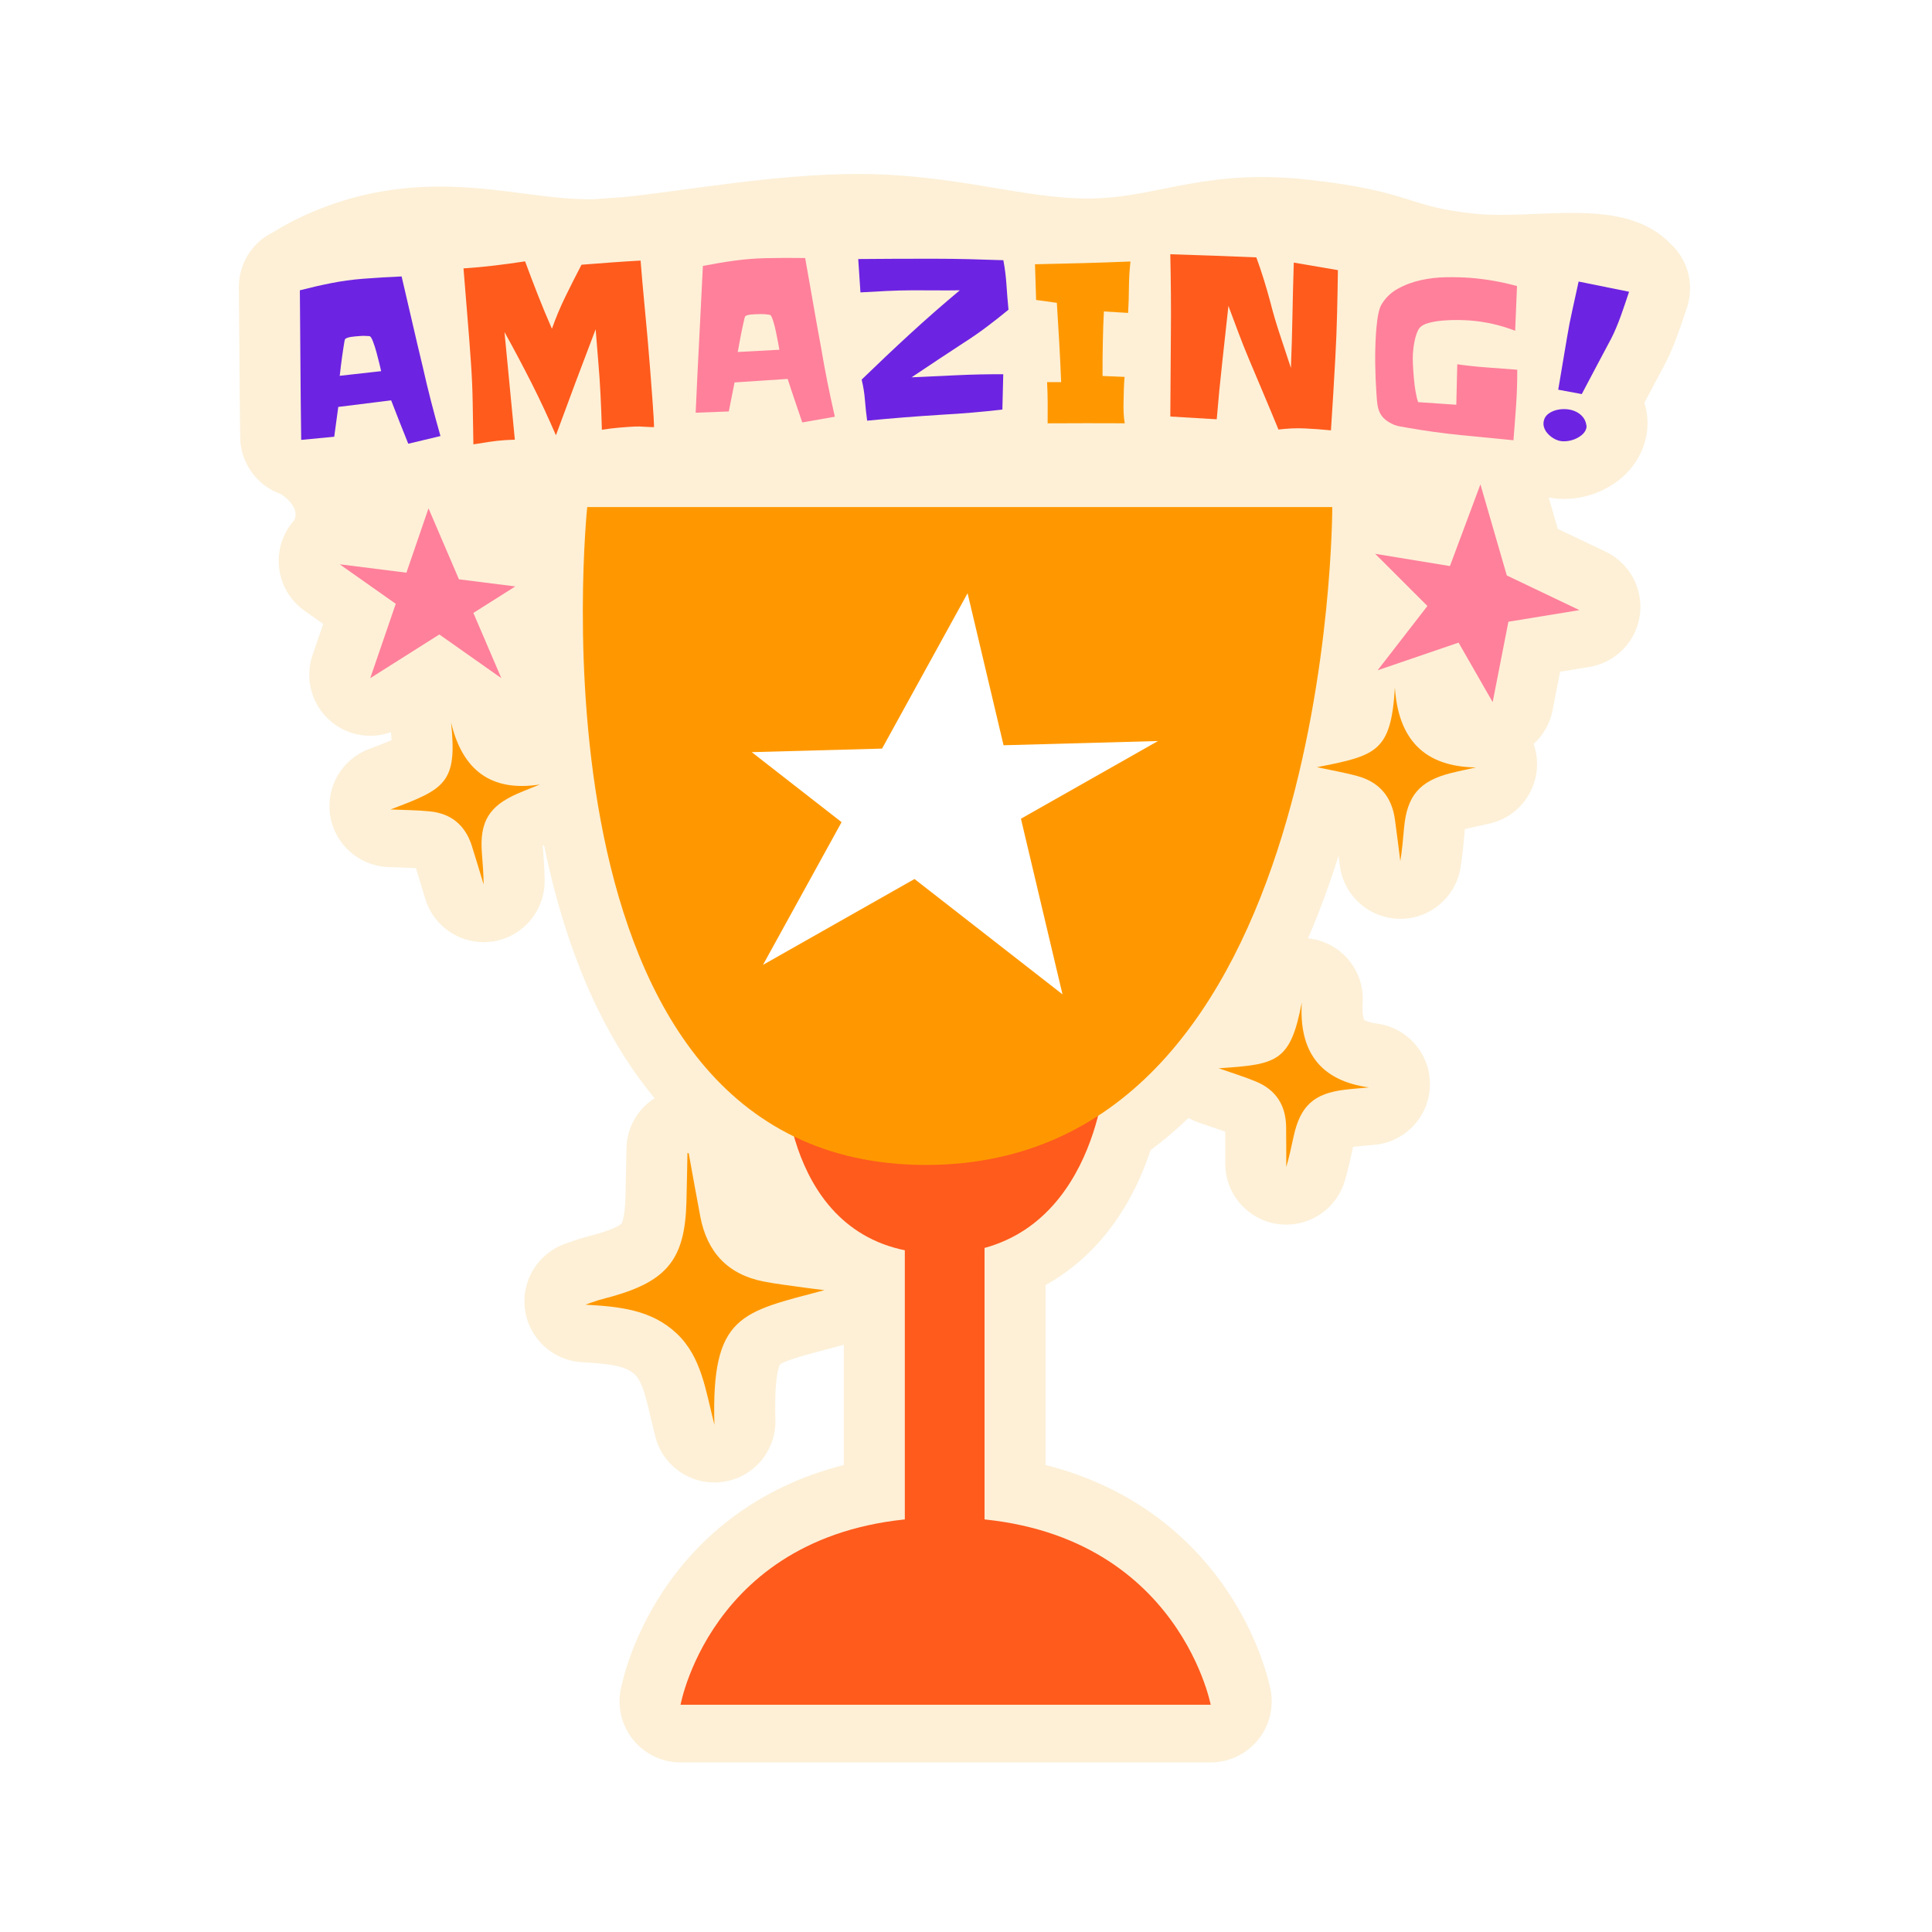 <svg xmlns="http://www.w3.org/2000/svg" xmlns:xlink="http://www.w3.org/1999/xlink" width="400" zoomAndPan="magnify" viewBox="0 0 300 300" height="400" preserveAspectRatio="xMidYMid meet" version="1.0"><defs><clipPath id="e3c9202bc7"><path d="M 37.055 27 L 262.805 27 L 262.805 273.668 L 37.055 273.668 Z M 37.055 27 " clip-rule="nonzero"/></clipPath></defs><rect x="-30" width="360" fill="#ffffff" y="-30" height="360" fill-opacity="1"/><rect x="-30" width="360" fill="#ffffff" y="-30" height="360" fill-opacity="1"/><g clip-path="url(#e3c9202bc7)"><path fill="#fdf0d7" d="M 261.156 40.035 C 260.703 39.254 260.137 38.555 259.5 37.945 C 252.215 30.297 239.055 34.176 229.055 33.184 C 218.242 32.113 219.492 29.73 203.309 27.918 C 187.703 26.172 180.516 30.316 170.688 30.781 C 170.285 30.793 169.891 30.805 169.492 30.816 C 159.105 30.977 148.484 27.012 133.266 27.012 C 120.23 27.012 106.164 29.668 96.766 30.609 C 95.898 30.668 95.031 30.727 94.18 30.789 C 93.602 30.832 93.012 30.879 92.426 30.922 C 92.41 30.922 92.395 30.922 92.379 30.926 C 83.438 31.191 73.594 27.691 60.805 29.484 C 52.113 30.703 45.672 34.031 42.438 36.039 C 41.574 36.457 40.785 36.992 40.098 37.633 C 40.098 37.633 40.094 37.641 40.094 37.641 C 38.203 39.41 37.062 41.926 37.09 44.652 C 37.129 48.473 37.16 52.359 37.18 56.203 C 37.203 60.059 37.242 64.004 37.297 67.918 C 37.332 70.566 38.477 73.082 40.453 74.848 C 41.387 75.684 42.473 76.309 43.629 76.715 C 43.629 76.715 43.633 76.715 43.633 76.719 C 46.047 78.414 46.105 79.84 45.715 80.754 C 45.41 81.09 45.125 81.449 44.871 81.832 C 44.867 81.836 44.863 81.836 44.863 81.836 C 44.863 81.836 44.867 81.836 44.867 81.836 C 44.488 82.406 44.164 83.02 43.91 83.676 C 42.34 87.73 43.73 92.336 47.289 94.844 L 50.188 96.887 L 48.531 101.711 C 47.227 105.512 48.465 109.723 51.621 112.215 C 53.332 113.57 55.41 114.258 57.492 114.258 C 58.582 114.258 59.676 114.066 60.719 113.691 C 60.762 114.184 60.785 114.602 60.801 114.93 C 59.77 115.375 58.355 115.906 57.297 116.305 C 53.086 117.887 50.574 122.211 51.273 126.652 C 51.977 131.09 55.707 134.426 60.195 134.633 C 60.914 134.668 61.621 134.688 62.32 134.711 C 63.137 134.738 63.887 134.762 64.586 134.801 C 64.879 135.742 65.164 136.699 65.465 137.691 C 65.656 138.324 65.844 138.953 66.035 139.582 C 67.266 143.617 70.984 146.297 75.094 146.297 C 75.562 146.297 76.039 146.262 76.516 146.191 C 81.164 145.488 84.594 141.48 84.57 136.777 C 84.562 134.996 84.434 133.309 84.32 131.816 L 84.281 131.34 C 84.344 131.312 84.414 131.281 84.48 131.254 C 86.438 140.781 89.211 149.262 92.758 156.562 C 95.316 161.824 98.281 166.48 101.633 170.527 C 98.988 172.23 97.348 175.129 97.281 178.285 L 97.23 180.691 C 97.199 182.41 97.164 184.129 97.121 185.848 C 97.035 189.188 96.52 189.98 96.516 189.988 C 96.508 189.996 95.914 190.695 92.57 191.648 C 92.312 191.723 92.047 191.793 91.785 191.859 C 91.293 191.992 90.73 192.137 90.121 192.324 C 89.438 192.531 88.836 192.746 88.309 192.938 C 88.133 193 87.961 193.062 87.789 193.121 C 83.52 194.609 80.895 198.906 81.523 203.383 C 82.152 207.859 85.855 211.27 90.367 211.523 C 94.824 211.777 97.188 212.125 98.566 213.422 C 99.676 214.469 100.246 216.715 101.082 220.289 C 101.289 221.18 101.508 222.102 101.75 223.066 C 102.832 227.312 106.652 230.203 110.922 230.203 C 111.359 230.203 111.801 230.172 112.246 230.109 C 117.027 229.441 120.543 225.281 120.402 220.453 C 120.211 214.031 120.922 212.23 121.102 211.883 C 122.008 211.199 125.613 210.25 128.52 209.484 C 129.148 209.316 129.797 209.148 130.469 208.969 C 130.66 208.918 130.844 208.852 131.027 208.793 L 131.027 227.484 C 117.164 231.004 108.836 238.883 104.102 245.418 C 98.074 253.73 96.512 261.633 96.355 262.508 C 95.855 265.27 96.605 268.113 98.406 270.266 C 100.207 272.422 102.867 273.668 105.676 273.668 L 187.996 273.668 C 190.82 273.668 193.496 272.406 195.297 270.23 C 197.098 268.055 197.832 265.191 197.301 262.418 C 197.137 261.547 195.5 253.656 189.402 245.363 C 184.613 238.852 176.223 230.992 162.352 227.48 L 162.352 199.547 C 169.848 195.395 175.473 188.199 178.66 178.598 C 180.699 177.082 182.664 175.414 184.555 173.598 C 185.039 173.871 185.551 174.109 186.09 174.301 C 186.77 174.539 187.441 174.762 188.102 174.984 C 188.879 175.246 189.59 175.484 190.246 175.727 C 190.254 176.711 190.258 177.711 190.258 178.75 C 190.258 179.406 190.258 180.062 190.258 180.723 C 190.273 185.422 193.738 189.402 198.391 190.066 C 198.844 190.129 199.293 190.16 199.738 190.16 C 203.879 190.16 207.613 187.441 208.816 183.371 C 209.32 181.664 209.684 180.008 210.004 178.551 L 210.105 178.078 C 210.762 178.004 211.465 177.941 212.211 177.875 C 212.629 177.84 213.047 177.801 213.465 177.762 C 218.25 177.309 221.938 173.344 222.039 168.535 C 222.145 163.73 218.629 159.609 213.867 158.949 C 212.539 158.766 211.977 158.469 211.824 158.375 C 211.75 158.195 211.508 157.48 211.586 155.844 C 211.605 155.602 211.613 155.359 211.613 155.117 C 211.613 150.211 207.887 146.188 203.109 145.703 C 204.848 141.684 206.43 137.402 207.852 132.883 C 207.918 133.395 207.98 133.906 208.047 134.418 C 208.652 139.082 212.582 142.594 217.285 142.672 C 217.336 142.676 217.391 142.676 217.445 142.676 C 222.078 142.676 226.039 139.316 226.793 134.73 C 227.09 132.902 227.25 131.137 227.391 129.582 L 227.449 128.914 C 227.457 128.855 227.461 128.797 227.469 128.742 C 227.516 128.73 227.57 128.719 227.625 128.703 C 228.352 128.52 229.141 128.352 229.977 128.172 C 230.406 128.078 230.836 127.984 231.266 127.891 C 235.957 126.84 239.121 122.445 238.621 117.664 C 238.543 116.918 238.371 116.203 238.133 115.523 C 239.617 114.18 240.676 112.379 241.078 110.324 L 242.254 104.305 L 246.781 103.566 C 250.867 102.895 254.047 99.652 254.629 95.551 C 255.211 91.453 253.066 87.449 249.328 85.668 L 241.891 82.121 L 240.484 77.25 C 241.25 77.398 242.039 77.477 242.844 77.477 C 243.27 77.477 243.703 77.453 244.141 77.414 C 245.543 77.281 246.902 76.941 248.188 76.406 C 249.535 75.848 250.777 75.086 251.867 74.145 C 253.59 72.652 254.816 70.742 255.418 68.613 C 255.566 68.086 255.676 67.562 255.746 67.039 C 255.746 67.016 255.75 66.988 255.754 66.965 C 255.875 65.984 255.852 64.988 255.688 63.996 C 255.605 63.492 255.488 63 255.348 62.516 C 255.648 61.949 255.949 61.383 256.246 60.832 C 257.004 59.422 257.793 57.941 258.586 56.426 C 258.598 56.402 258.609 56.379 258.621 56.355 C 258.996 55.633 259.363 54.84 259.711 54.008 C 260.031 53.246 260.336 52.453 260.625 51.641 C 260.875 50.941 261.113 50.254 261.344 49.578 C 261.57 48.91 261.777 48.297 261.961 47.734 C 262.801 45.172 262.508 42.367 261.156 40.035 Z M 261.156 40.035 " fill-opacity="1" fill-rule="nonzero"/></g><path fill="#ff809b" d="M 245.25 94.738 L 233.977 89.359 L 229.879 75.211 L 225.145 87.898 L 213.539 85.996 L 221.648 94.098 L 213.914 104.082 L 226.484 99.785 L 231.781 109.027 L 234.223 96.543 Z M 245.25 94.738 " fill-opacity="1" fill-rule="nonzero"/><path fill="#ff809b" d="M 73.504 95.176 L 80.016 91.059 L 71.266 89.957 L 66.539 78.934 L 63.109 88.926 L 52.742 87.621 L 61.453 93.758 L 57.492 105.305 L 68.219 98.52 L 77.848 105.305 Z M 73.504 95.176 " fill-opacity="1" fill-rule="nonzero"/><path fill="#ff5b1d" d="M 121.801 167.117 C 121.801 167.117 121.957 194.578 145.816 194.668 C 169.676 194.754 171.578 167.301 171.578 167.301 Z M 121.801 167.117 " fill-opacity="1" fill-rule="nonzero"/><path fill="#ff9800" d="M 91.184 78.738 C 91.184 78.738 80.48 180.891 143.773 180.891 C 207.07 180.891 206.875 78.738 206.875 78.738 Z M 91.184 78.738 " fill-opacity="1" fill-rule="nonzero"/><path fill="#ffffff" d="M 130.68 127.664 L 116.73 116.793 L 136.965 116.242 L 150.246 92.117 L 155.832 115.723 L 179.812 115.066 L 158.531 127.129 L 164.984 154.402 L 142.004 136.492 L 118.477 149.824 Z M 130.68 127.664 " fill-opacity="1" fill-rule="nonzero"/><path fill="#ff5b1d" d="M 105.676 264.715 C 105.676 264.715 110.934 235.625 146.691 235.625 C 182.445 235.625 187.996 264.715 187.996 264.715 Z M 105.676 264.715 " fill-opacity="1" fill-rule="nonzero"/><path fill="#ff5b1d" d="M 140.5 188.953 L 152.879 188.953 L 152.879 241.402 L 140.5 241.402 Z M 140.5 188.953 " fill-opacity="1" fill-rule="nonzero"/><path fill="#6d23e2" d="M 68.395 67.711 C 66.727 68.105 65.059 68.5 63.395 68.902 C 62.949 67.773 62.5 66.652 62.051 65.535 C 61.605 64.418 61.168 63.297 60.738 62.164 C 58 62.496 55.262 62.836 52.527 63.188 C 52.316 64.73 52.105 66.273 51.898 67.816 C 50.188 67.977 48.477 68.141 46.77 68.305 C 46.715 64.406 46.676 60.527 46.652 56.672 C 46.633 52.816 46.602 48.953 46.562 45.078 C 48.172 44.66 49.781 44.289 51.387 43.973 C 52.996 43.652 54.629 43.426 56.289 43.293 C 58.312 43.133 60.336 43.008 62.363 42.926 C 62.914 45.258 63.453 47.586 63.984 49.906 C 64.516 52.227 65.062 54.551 65.625 56.879 C 66.035 58.719 66.473 60.531 66.934 62.32 C 67.395 64.109 67.879 65.906 68.395 67.711 Z M 59.184 57.633 C 59.145 57.43 59.059 57.055 58.922 56.504 C 58.785 55.957 58.637 55.375 58.473 54.758 C 58.309 54.145 58.133 53.586 57.941 53.086 C 57.754 52.59 57.59 52.301 57.445 52.219 C 57.398 52.199 57.289 52.188 57.117 52.176 C 56.949 52.168 56.766 52.16 56.57 52.156 C 56.379 52.148 56.191 52.152 56.012 52.168 C 55.832 52.18 55.707 52.191 55.641 52.199 C 55.527 52.207 55.375 52.219 55.184 52.234 C 54.992 52.254 54.789 52.273 54.574 52.305 C 54.363 52.336 54.16 52.379 53.977 52.441 C 53.789 52.504 53.664 52.57 53.602 52.645 C 53.559 52.672 53.516 52.824 53.469 53.102 C 53.426 53.383 53.371 53.723 53.305 54.129 C 53.238 54.535 53.176 54.973 53.113 55.434 C 53.051 55.898 52.996 56.34 52.941 56.758 C 52.887 57.172 52.844 57.531 52.816 57.832 C 52.785 58.133 52.762 58.309 52.742 58.355 C 54.891 58.105 57.035 57.867 59.184 57.633 Z M 59.184 57.633 " fill-opacity="1" fill-rule="nonzero"/><path fill="#ff5b1d" d="M 101.562 66.324 C 101.141 66.32 100.727 66.309 100.324 66.281 C 99.988 66.254 99.66 66.234 99.336 66.227 C 99.012 66.223 98.773 66.223 98.617 66.23 C 97.75 66.273 96.887 66.332 96.02 66.414 C 95.156 66.492 94.301 66.598 93.461 66.734 C 93.434 65.789 93.402 64.855 93.367 63.945 C 93.332 63.031 93.293 62.102 93.242 61.156 C 93.156 59.465 93.043 57.789 92.898 56.125 C 92.758 54.461 92.621 52.797 92.492 51.129 C 90.398 56.602 88.344 62.086 86.324 67.59 C 85.137 64.832 83.875 62.129 82.535 59.477 C 81.195 56.828 79.793 54.188 78.336 51.559 C 78.875 57.129 79.41 62.703 79.945 68.273 C 79.703 68.289 79.453 68.301 79.195 68.305 C 78.941 68.312 78.68 68.324 78.414 68.344 C 77.57 68.402 76.746 68.492 75.941 68.617 C 75.133 68.742 74.324 68.871 73.508 69 C 73.473 66.887 73.438 64.785 73.402 62.695 C 73.371 60.602 73.281 58.504 73.133 56.402 C 72.965 53.934 72.777 51.48 72.57 49.035 C 72.367 46.594 72.168 44.141 71.973 41.676 C 73.613 41.566 75.207 41.422 76.762 41.234 C 78.312 41.051 79.906 40.832 81.535 40.582 C 82.191 42.359 82.859 44.117 83.543 45.855 C 84.227 47.594 84.945 49.328 85.703 51.051 C 86.305 49.34 87.008 47.66 87.816 46.012 C 88.621 44.363 89.449 42.73 90.297 41.105 C 91.844 40.984 93.371 40.867 94.883 40.758 C 96.395 40.645 97.922 40.547 99.469 40.461 C 99.629 42.48 99.805 44.48 99.992 46.453 C 100.184 48.43 100.367 50.426 100.547 52.445 C 100.688 54.039 100.816 55.633 100.945 57.227 C 101.07 58.824 101.191 60.406 101.305 61.977 C 101.367 62.922 101.434 63.863 101.496 64.809 C 101.52 65.312 101.539 65.82 101.562 66.324 Z M 101.562 66.324 " fill-opacity="1" fill-rule="nonzero"/><path fill="#ff809b" d="M 129.633 64.707 C 127.945 65 126.262 65.293 124.578 65.594 C 124.195 64.465 123.812 63.34 123.43 62.219 C 123.047 61.098 122.672 59.973 122.309 58.84 C 119.559 59.012 116.809 59.191 114.062 59.383 C 113.762 60.887 113.465 62.387 113.168 63.891 C 111.453 63.953 109.738 64.016 108.023 64.086 C 108.191 60.258 108.375 56.449 108.574 52.668 C 108.773 48.887 108.961 45.094 109.145 41.293 C 110.773 40.973 112.398 40.699 114.02 40.477 C 115.641 40.254 117.285 40.121 118.945 40.086 C 120.973 40.039 123 40.031 125.027 40.066 C 125.441 42.383 125.848 44.695 126.246 47 C 126.645 49.305 127.059 51.617 127.488 53.93 C 127.793 55.758 128.125 57.559 128.48 59.34 C 128.84 61.117 129.223 62.906 129.633 64.707 Z M 121.02 54.309 C 120.988 54.105 120.926 53.734 120.82 53.188 C 120.715 52.641 120.602 52.062 120.473 51.449 C 120.344 50.84 120.199 50.281 120.039 49.781 C 119.879 49.281 119.73 48.988 119.594 48.902 C 119.547 48.883 119.438 48.863 119.27 48.844 C 119.098 48.824 118.918 48.809 118.723 48.789 C 118.531 48.773 118.344 48.766 118.164 48.77 C 117.984 48.777 117.859 48.777 117.793 48.781 C 117.68 48.785 117.527 48.789 117.336 48.793 C 117.141 48.797 116.938 48.809 116.727 48.828 C 116.512 48.844 116.309 48.879 116.117 48.926 C 115.926 48.977 115.797 49.039 115.734 49.105 C 115.688 49.129 115.637 49.277 115.578 49.547 C 115.516 49.816 115.441 50.152 115.352 50.547 C 115.262 50.941 115.176 51.363 115.086 51.816 C 115 52.266 114.918 52.695 114.84 53.102 C 114.762 53.508 114.699 53.855 114.652 54.148 C 114.605 54.441 114.57 54.613 114.551 54.656 C 116.707 54.535 118.863 54.418 121.02 54.309 Z M 121.02 54.309 " fill-opacity="1" fill-rule="nonzero"/><path fill="#6d23e2" d="M 156.598 48.09 C 155.484 49.008 154.355 49.895 153.215 50.754 C 152.07 51.613 150.895 52.43 149.68 53.203 C 146.953 54.984 144.242 56.781 141.547 58.59 C 143.918 58.484 146.285 58.375 148.648 58.262 C 151.012 58.148 153.391 58.102 155.785 58.113 C 155.742 59.941 155.695 61.77 155.648 63.594 C 152.508 63.961 149.367 64.227 146.227 64.398 C 144.27 64.52 142.328 64.656 140.402 64.809 C 138.48 64.961 136.562 65.133 134.652 65.32 C 134.504 64.25 134.391 63.188 134.309 62.133 C 134.227 61.074 134.055 60.012 133.797 58.945 C 136.27 56.547 138.758 54.191 141.266 51.887 C 143.773 49.582 146.363 47.312 149.039 45.078 C 147.793 45.098 146.562 45.102 145.352 45.09 C 144.137 45.078 142.922 45.074 141.695 45.078 C 140.336 45.082 138.988 45.117 137.652 45.184 C 136.316 45.25 134.969 45.32 133.609 45.402 C 133.492 43.676 133.379 41.949 133.266 40.223 C 137.203 40.188 141.141 40.168 145.078 40.176 C 146.879 40.176 148.664 40.199 150.441 40.242 C 152.215 40.289 154.004 40.344 155.801 40.406 C 156.043 41.695 156.203 42.973 156.285 44.25 C 156.367 45.523 156.473 46.805 156.598 48.09 Z M 156.598 48.09 " fill-opacity="1" fill-rule="nonzero"/><path fill="#ff9800" d="M 175.539 40.602 C 175.391 41.941 175.312 43.277 175.301 44.609 C 175.293 45.941 175.25 47.27 175.172 48.59 C 173.918 48.512 172.664 48.438 171.414 48.363 C 171.375 49.133 171.34 49.895 171.312 50.645 C 171.285 51.391 171.266 52.152 171.25 52.926 C 171.23 53.852 171.215 54.758 171.207 55.652 C 171.203 56.547 171.199 57.453 171.203 58.383 C 172.344 58.426 173.484 58.473 174.625 58.523 C 174.566 59.16 174.527 59.809 174.512 60.469 C 174.496 61.129 174.48 61.789 174.465 62.449 C 174.449 63 174.453 63.551 174.477 64.102 C 174.496 64.652 174.555 65.195 174.652 65.727 C 170.66 65.707 166.668 65.711 162.676 65.734 C 162.688 64.652 162.691 63.586 162.684 62.535 C 162.676 61.488 162.645 60.418 162.59 59.336 C 163.316 59.332 164.043 59.332 164.773 59.332 C 164.691 57.254 164.594 55.199 164.477 53.164 C 164.359 51.129 164.234 49.082 164.105 47.023 C 163.035 46.875 161.961 46.727 160.887 46.578 C 160.852 45.648 160.824 44.727 160.801 43.805 C 160.777 42.887 160.746 41.965 160.711 41.035 C 163.191 40.984 165.656 40.926 168.105 40.859 C 170.551 40.793 173.027 40.707 175.539 40.602 Z M 175.539 40.602 " fill-opacity="1" fill-rule="nonzero"/><path fill="#ff5b1d" d="M 207.352 55.492 C 207.25 57.406 207.141 59.297 207.027 61.156 C 206.914 63.02 206.793 64.91 206.668 66.824 C 205.293 66.688 203.926 66.586 202.57 66.523 C 201.906 66.492 201.23 66.492 200.551 66.527 C 199.867 66.562 199.191 66.617 198.52 66.699 C 197.762 64.848 196.996 63.016 196.227 61.199 C 195.457 59.379 194.684 57.543 193.906 55.691 C 193.336 54.332 192.793 52.973 192.285 51.613 C 191.773 50.254 191.266 48.883 190.75 47.5 C 190.434 50.449 190.113 53.383 189.785 56.301 C 189.461 59.215 189.176 62.152 188.934 65.105 C 186.531 64.957 184.129 64.812 181.727 64.68 C 181.746 60.461 181.773 56.262 181.812 52.082 C 181.852 47.906 181.82 43.707 181.723 39.48 C 186.176 39.613 190.629 39.773 195.082 39.965 C 195.492 41.078 195.871 42.199 196.219 43.32 C 196.57 44.445 196.898 45.582 197.211 46.734 C 197.652 48.488 198.164 50.227 198.738 51.949 C 199.312 53.676 199.883 55.402 200.453 57.137 C 200.562 54.406 200.641 51.688 200.691 48.977 C 200.742 46.266 200.812 43.531 200.898 40.777 C 203.184 41.16 205.469 41.551 207.75 41.945 C 207.719 44.219 207.676 46.477 207.621 48.723 C 207.566 50.969 207.477 53.227 207.352 55.492 Z M 207.352 55.492 " fill-opacity="1" fill-rule="nonzero"/><path fill="#ff809b" d="M 235.008 68.363 C 232.324 68.109 229.582 67.84 226.777 67.559 C 223.977 67.273 221.238 66.895 218.57 66.422 C 218.258 66.359 217.914 66.301 217.523 66.242 C 217.137 66.188 216.793 66.094 216.488 65.969 C 215.859 65.691 215.367 65.395 215.02 65.078 C 214.672 64.762 214.406 64.41 214.23 64.02 C 214.055 63.625 213.934 63.195 213.875 62.723 C 213.812 62.25 213.766 61.719 213.734 61.125 C 213.629 59.594 213.562 58.059 213.543 56.52 C 213.523 54.98 213.559 53.441 213.652 51.895 C 213.672 51.613 213.695 51.273 213.734 50.871 C 213.77 50.469 213.816 50.051 213.875 49.621 C 213.938 49.188 214.012 48.777 214.102 48.391 C 214.195 48.004 214.305 47.684 214.434 47.43 C 215.047 46.336 215.902 45.48 217 44.867 C 218.098 44.25 219.293 43.801 220.59 43.508 C 221.887 43.219 223.215 43.066 224.578 43.047 C 225.938 43.027 227.184 43.062 228.32 43.148 C 230.75 43.34 233.164 43.762 235.559 44.418 C 235.461 46.734 235.367 49.047 235.273 51.363 C 233.027 50.484 230.672 49.949 228.211 49.762 C 227.758 49.727 227.156 49.703 226.41 49.691 C 225.66 49.68 224.895 49.707 224.105 49.77 C 223.32 49.832 222.578 49.953 221.887 50.133 C 221.191 50.312 220.699 50.59 220.402 50.961 C 220.254 51.148 220.117 51.41 219.992 51.75 C 219.867 52.09 219.766 52.449 219.684 52.824 C 219.602 53.199 219.539 53.57 219.492 53.938 C 219.445 54.305 219.414 54.609 219.398 54.848 C 219.367 55.348 219.367 55.938 219.398 56.629 C 219.434 57.316 219.48 58.023 219.547 58.746 C 219.609 59.469 219.699 60.16 219.812 60.82 C 219.926 61.48 220.059 62.023 220.207 62.445 C 222.184 62.574 224.16 62.711 226.133 62.848 C 226.184 60.754 226.234 58.66 226.285 56.566 C 227.828 56.785 229.375 56.949 230.938 57.059 C 232.496 57.168 234.051 57.285 235.598 57.41 C 235.605 59.258 235.547 61.086 235.422 62.898 C 235.293 64.707 235.16 66.531 235.008 68.363 Z M 235.008 68.363 " fill-opacity="1" fill-rule="nonzero"/><path fill="#6d23e2" d="M 252.961 45.305 C 252.785 45.836 252.59 46.418 252.375 47.051 C 252.16 47.684 251.938 48.328 251.707 48.977 C 251.473 49.629 251.23 50.258 250.973 50.867 C 250.719 51.477 250.461 52.039 250.199 52.547 C 249.434 54.008 248.668 55.445 247.902 56.867 C 247.141 58.285 246.379 59.727 245.617 61.191 C 244.398 60.965 243.18 60.738 241.961 60.512 C 242.418 57.82 242.871 55.121 243.324 52.426 C 243.562 50.969 243.844 49.52 244.172 48.074 C 244.5 46.633 244.816 45.18 245.129 43.719 C 247.738 44.238 250.352 44.766 252.961 45.305 Z M 246.305 66.555 C 246.203 66.906 245.992 67.219 245.672 67.5 C 245.348 67.777 244.977 68.004 244.559 68.18 C 244.137 68.352 243.699 68.461 243.25 68.504 C 242.797 68.547 242.398 68.52 242.059 68.426 C 241.734 68.336 241.414 68.188 241.09 67.977 C 240.77 67.766 240.488 67.52 240.254 67.242 C 240.016 66.965 239.848 66.656 239.746 66.316 C 239.645 65.977 239.645 65.617 239.746 65.242 C 239.855 64.848 240.078 64.523 240.418 64.266 C 240.754 64.012 241.133 63.824 241.547 63.707 C 241.965 63.586 242.398 63.527 242.852 63.527 C 243.305 63.531 243.711 63.582 244.078 63.684 C 244.684 63.852 245.191 64.141 245.598 64.543 C 246.008 64.949 246.254 65.453 246.34 66.059 C 246.359 66.152 246.363 66.238 246.355 66.316 C 246.344 66.391 246.328 66.469 246.305 66.555 Z M 246.305 66.555 " fill-opacity="1" fill-rule="nonzero"/><path fill="#ff9800" d="M 106.949 179.105 C 107.547 182.387 108.125 185.672 108.75 188.945 C 109.809 194.449 113.02 197.898 118.566 198.988 C 120.668 199.402 122.805 199.633 124.922 199.941 C 125.762 200.062 126.602 200.156 128.023 200.336 C 115.109 203.789 110.43 204.09 110.934 221.25 C 109.551 215.824 108.93 210.691 105.059 207.047 C 101.113 203.336 96.109 202.883 90.906 202.59 C 91.562 202.359 92.215 202.109 92.879 201.906 C 93.641 201.676 94.414 201.496 95.176 201.277 C 103.684 198.844 106.367 195.398 106.59 186.609 C 106.656 184.074 106.699 181.539 106.75 179.004 C 106.816 179.035 106.883 179.07 106.949 179.105 Z M 106.949 179.105 " fill-opacity="1" fill-rule="nonzero"/><path fill="#ff9800" d="M 204.492 119.129 C 213.762 117.316 215.992 116.75 216.598 106.758 C 217.121 114.715 221.09 119.066 229.199 119.164 C 227.906 119.453 226.605 119.715 225.316 120.039 C 220.43 121.266 218.48 123.547 218.02 128.566 C 217.859 130.285 217.723 132.004 217.441 133.723 C 217.16 131.547 216.902 129.363 216.594 127.188 C 216.102 123.738 214.188 121.449 210.824 120.52 C 208.793 119.957 206.699 119.605 204.492 119.129 Z M 204.492 119.129 " fill-opacity="1" fill-rule="nonzero"/><path fill="#ff9800" d="M 189.234 165.883 C 198.207 165.273 200.379 165.004 202.141 155.637 C 201.688 163.215 204.922 167.793 212.57 168.855 C 211.312 168.973 210.051 169.062 208.797 169.215 C 204.031 169.793 201.922 171.719 200.887 176.406 C 200.535 178.012 200.203 179.617 199.73 181.211 C 199.727 179.117 199.738 177.027 199.707 174.934 C 199.652 171.617 198.113 169.227 195.051 167.953 C 193.195 167.18 191.262 166.598 189.234 165.883 Z M 189.234 165.883 " fill-opacity="1" fill-rule="nonzero"/><path fill="#ff9800" d="M 60.633 125.691 C 69.047 122.523 71.055 121.641 70.039 112.164 C 71.789 119.547 76.207 123.004 83.836 121.816 C 82.664 122.293 81.484 122.742 80.328 123.25 C 75.93 125.176 74.465 127.629 74.824 132.414 C 74.945 134.051 75.09 135.684 75.098 137.344 C 74.488 135.344 73.902 133.336 73.266 131.344 C 72.262 128.18 70.098 126.336 66.797 125.996 C 64.801 125.789 62.777 125.789 60.633 125.691 Z M 60.633 125.691 " fill-opacity="1" fill-rule="nonzero"/></svg>